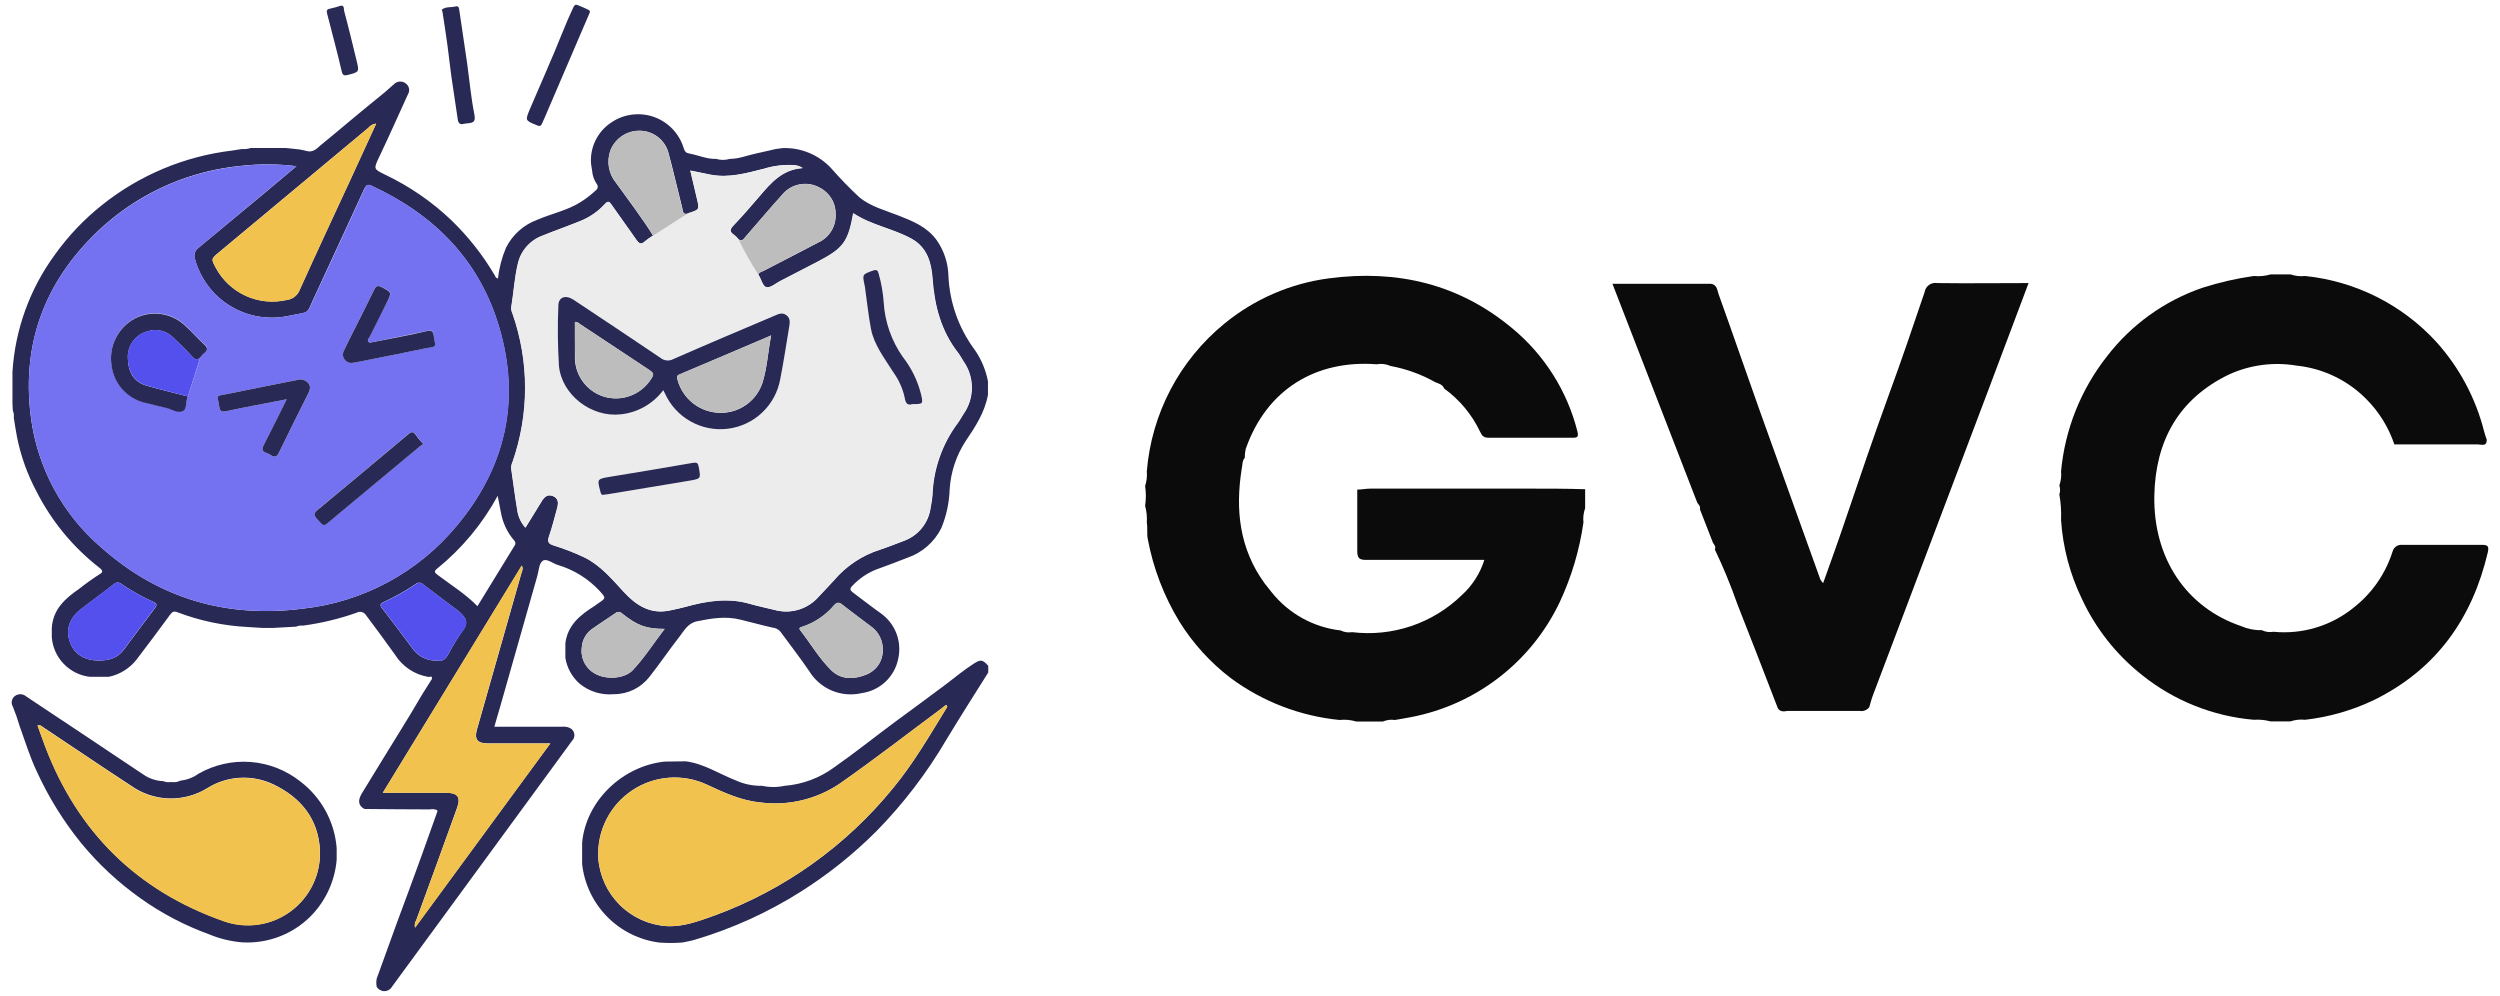 <svg width="123" height="49" viewBox="0 0 123 49" fill="none" xmlns="http://www.w3.org/2000/svg">
<path d="M65.906 35.423C63.964 35.232 62.11 34.517 60.542 33.355C59.544 32.591 58.693 31.654 58.029 30.587C57.268 29.339 56.741 27.963 56.472 26.526C56.415 26.275 56.472 25.985 56.423 25.716C56.442 25.438 56.414 25.158 56.34 24.889C56.388 24.565 56.388 24.236 56.34 23.912C56.416 23.68 56.444 23.434 56.423 23.19C56.538 21.784 56.935 20.415 57.591 19.166C58.247 17.917 59.149 16.813 60.243 15.921C61.715 14.714 63.495 13.943 65.382 13.695C68.722 13.255 71.78 13.959 74.416 16.163C75.983 17.464 77.099 19.228 77.602 21.201C77.685 21.51 77.602 21.54 77.355 21.536C75.978 21.536 74.605 21.536 73.232 21.536C73.008 21.536 72.92 21.457 72.814 21.228C72.413 20.388 71.808 19.662 71.054 19.116C70.979 18.922 70.799 18.874 70.614 18.803C69.93 18.417 69.187 18.148 68.414 18.007C68.202 17.909 67.965 17.88 67.736 17.923C64.766 17.695 62.324 19.134 61.29 22.086C61.257 22.23 61.241 22.378 61.242 22.526C61.105 22.68 61.136 22.887 61.092 23.067C60.771 25.087 60.982 26.997 62.218 28.7L62.566 29.14C63.404 30.19 64.624 30.866 65.959 31.018C66.133 31.105 66.33 31.134 66.522 31.102C67.502 31.221 68.496 31.119 69.431 30.803C70.366 30.487 71.219 29.965 71.925 29.276C72.441 28.808 72.822 28.211 73.03 27.547H71.666C70.183 27.547 68.7 27.547 67.217 27.547C66.883 27.547 66.777 27.467 66.777 27.107C66.777 26.099 66.777 25.096 66.777 24.088C66.993 24.088 67.217 24.04 67.428 24.04H75.243C76.158 24.04 77.074 24.04 77.989 24.07V25.003C77.908 25.229 77.88 25.469 77.905 25.707C77.712 27.063 77.319 28.383 76.739 29.623C76.05 31.075 75.029 32.343 73.758 33.326C72.488 34.309 71.004 34.979 69.426 35.282C69.162 35.335 68.894 35.375 68.63 35.423C68.431 35.392 68.229 35.419 68.044 35.498H66.724C66.459 35.418 66.181 35.392 65.906 35.423Z" fill="#0B0B0B"/>
<path d="M101.404 23.189C101.595 21.126 102.379 19.163 103.661 17.535C104.86 15.973 106.493 14.799 108.356 14.16C109.182 13.895 110.028 13.701 110.886 13.579C111.166 13.606 111.448 13.579 111.718 13.5H112.69C112.922 13.579 113.169 13.606 113.412 13.579C115.888 13.833 118.185 14.987 119.867 16.822C120.997 18.076 121.803 19.586 122.217 21.222C122.252 21.363 122.3 21.495 122.349 21.632C122.349 21.988 122.089 21.865 121.909 21.865C120.54 21.865 119.172 21.865 117.803 21.865C117.518 21.019 117.041 20.251 116.409 19.621C115.491 18.699 114.283 18.122 112.99 17.988C111.86 17.798 110.7 17.951 109.659 18.428C107.186 19.625 106.046 21.693 105.993 24.386C105.936 27.466 107.564 29.891 110.266 30.806C110.584 30.946 110.93 31.014 111.278 31.004C111.457 31.091 111.659 31.119 111.854 31.083C113.281 31.223 114.706 30.791 115.815 29.882C116.711 29.178 117.373 28.219 117.715 27.132C117.742 27.031 117.804 26.943 117.889 26.884C117.974 26.824 118.078 26.797 118.182 26.806C119.502 26.806 120.782 26.806 122.085 26.806C122.366 26.806 122.476 26.841 122.402 27.167C121.636 30.436 119.863 32.931 116.809 34.436C115.739 34.949 114.591 35.279 113.412 35.413C113.169 35.386 112.922 35.413 112.69 35.492H111.705C111.438 35.42 111.162 35.393 110.886 35.413C108.877 35.24 106.964 34.475 105.39 33.213C104.123 32.213 103.109 30.928 102.429 29.464C101.842 28.251 101.494 26.936 101.404 25.592C101.422 25.168 101.394 24.743 101.32 24.325C101.369 24.182 101.369 24.027 101.32 23.884C101.399 23.662 101.428 23.424 101.404 23.189Z" fill="#0B0B0B"/>
<path d="M87.468 34.841C86.808 33.133 86.148 31.413 85.475 29.714C85.155 28.802 84.787 27.907 84.37 27.035C84.436 26.898 84.344 26.806 84.278 26.705L83.635 25.055C83.684 24.909 83.561 24.83 83.503 24.724L79.332 13.962H84.119C84.489 13.962 84.48 14.283 84.559 14.485C85.246 16.391 85.901 18.309 86.579 20.206C87.571 22.978 88.565 25.747 89.562 28.513C89.6 28.577 89.646 28.637 89.699 28.689C90.069 27.646 90.434 26.647 90.772 25.64C91.477 23.563 92.181 21.482 92.933 19.418C93.549 17.746 94.121 16.056 94.693 14.367C94.704 14.296 94.729 14.229 94.767 14.169C94.804 14.109 94.853 14.057 94.911 14.016C94.969 13.975 95.034 13.946 95.103 13.931C95.172 13.915 95.244 13.914 95.314 13.927C96.792 13.948 98.27 13.927 99.806 13.927C99.111 15.774 98.438 17.57 97.76 19.365C95.886 24.32 94.013 29.273 92.141 34.225C92.071 34.409 92.027 34.603 91.969 34.792C91.915 34.864 91.842 34.919 91.758 34.952C91.674 34.984 91.583 34.993 91.494 34.977H87.939C87.754 35.017 87.574 35.021 87.468 34.841Z" fill="#0B0B0B"/>
<path d="M0.632 20.205L0.613 19.882V18.289C0.744 16.213 1.466 14.217 2.694 12.538C3.351 11.617 4.133 10.792 5.019 10.088C6.861 8.616 9.078 7.687 11.42 7.408C11.585 7.387 11.747 7.357 11.909 7.331C12.05 7.344 12.193 7.328 12.328 7.283H14.074L14.493 7.326C14.678 7.339 14.861 7.369 15.04 7.416C15.364 7.533 15.571 7.334 15.77 7.15C16.68 6.41 17.57 5.64 18.485 4.905C18.785 4.664 19.09 4.414 19.374 4.152C19.45 4.07 19.554 4.02 19.665 4.013C19.776 4.005 19.886 4.041 19.971 4.112C20.052 4.171 20.107 4.259 20.125 4.358C20.143 4.456 20.123 4.558 20.07 4.642C19.6 5.67 19.149 6.691 18.663 7.708C18.376 8.321 18.368 8.31 18.955 8.597C20.152 9.167 21.251 9.924 22.211 10.839C23.036 11.638 23.75 12.543 24.334 13.531C24.372 13.592 24.38 13.684 24.502 13.698C24.558 13.177 24.691 12.667 24.897 12.185C25.217 11.546 25.77 11.054 26.442 10.81C27.148 10.505 27.92 10.354 28.565 9.942C28.83 9.777 29.078 9.586 29.305 9.372C29.332 9.355 29.356 9.332 29.373 9.305C29.39 9.278 29.401 9.247 29.406 9.215C29.41 9.183 29.407 9.151 29.398 9.12C29.388 9.089 29.372 9.061 29.35 9.037C29.225 8.849 29.15 8.631 29.133 8.406L29.08 8.071C29.047 7.675 29.12 7.276 29.294 6.918C29.467 6.559 29.733 6.254 30.064 6.033C30.368 5.824 30.717 5.689 31.083 5.641C31.448 5.592 31.821 5.63 32.169 5.752C32.517 5.874 32.831 6.077 33.086 6.343C33.341 6.61 33.53 6.933 33.637 7.286C33.687 7.445 33.74 7.522 33.902 7.551C34.35 7.631 34.775 7.835 35.229 7.817C35.45 7.884 35.685 7.884 35.906 7.817C36.357 7.817 36.768 7.644 37.201 7.551C37.519 7.485 37.835 7.405 38.154 7.334L38.507 7.286C38.957 7.27 39.405 7.352 39.82 7.527C40.235 7.701 40.608 7.964 40.911 8.297C41.347 8.794 41.807 9.267 42.291 9.717C42.859 10.173 43.549 10.346 44.202 10.603C44.916 10.882 45.624 11.166 46.094 11.829C46.445 12.334 46.642 12.93 46.662 13.544C46.714 14.868 47.165 16.145 47.955 17.209C48.28 17.675 48.502 18.204 48.608 18.762C48.608 18.979 48.608 19.2 48.608 19.42C48.454 20.293 47.976 21.012 47.496 21.723C47.04 22.43 46.774 23.241 46.723 24.08C46.702 24.735 46.562 25.38 46.312 25.986C45.971 26.667 45.376 27.188 44.656 27.437C44.141 27.642 43.618 27.833 43.098 28.024C42.658 28.202 42.262 28.473 41.938 28.82C41.795 28.961 41.819 29.043 41.965 29.152C42.424 29.489 42.87 29.847 43.337 30.176C43.688 30.425 43.957 30.774 44.108 31.177C44.259 31.58 44.287 32.019 44.186 32.438C44.096 32.864 43.876 33.252 43.558 33.549C43.239 33.846 42.837 34.038 42.405 34.099C41.912 34.216 41.394 34.174 40.926 33.977C40.459 33.781 40.066 33.44 39.804 33.005C39.351 32.345 38.862 31.71 38.387 31.065C38.287 30.956 38.148 30.888 38 30.877C37.469 30.758 36.954 30.611 36.431 30.487C35.715 30.306 35.019 30.42 34.308 30.564C33.836 30.659 33.666 31.023 33.427 31.328C32.923 31.97 32.464 32.655 31.959 33.292C31.752 33.561 31.486 33.779 31.182 33.929C30.877 34.078 30.542 34.156 30.202 34.155C29.898 34.182 29.591 34.15 29.299 34.059C29.007 33.968 28.736 33.82 28.501 33.624C28.136 33.296 27.895 32.853 27.816 32.368V31.644C27.93 30.75 28.552 30.251 29.25 29.815C29.311 29.778 29.364 29.728 29.425 29.688C29.828 29.423 29.817 29.423 29.491 29.062C28.933 28.465 28.227 28.029 27.445 27.796C27.18 27.713 26.89 27.459 26.702 27.591C26.513 27.724 26.513 28.077 26.436 28.337C25.831 30.46 25.228 32.583 24.626 34.707C24.528 35.049 24.427 35.391 24.321 35.755H27.657C27.777 35.742 27.898 35.76 28.01 35.805C28.072 35.829 28.126 35.867 28.169 35.917C28.211 35.967 28.24 36.027 28.254 36.091C28.267 36.156 28.264 36.222 28.244 36.285C28.225 36.348 28.19 36.405 28.143 36.45C27.612 37.18 27.081 37.902 26.55 38.627L22.251 44.497C21.262 45.845 20.274 47.194 19.287 48.544C19.249 48.611 19.194 48.667 19.128 48.706C19.062 48.744 18.986 48.765 18.91 48.765C18.833 48.765 18.758 48.744 18.692 48.706C18.625 48.667 18.57 48.611 18.533 48.544C18.508 48.414 18.508 48.279 18.533 48.149C18.871 47.217 19.209 46.283 19.547 45.349C19.939 44.287 20.343 43.213 20.728 42.14C20.993 41.4 21.259 40.657 21.524 39.911C21.524 39.911 21.508 39.874 21.5 39.855C21.388 39.81 21.265 39.799 21.147 39.823C20.085 39.823 19.008 39.81 17.936 39.802C17.639 39.654 17.585 39.394 17.798 39.043C18.151 38.462 18.509 37.889 18.859 37.31C19.462 36.318 20.088 35.341 20.669 34.338C20.85 34.022 21.062 33.722 21.25 33.406C21.28 33.199 21.118 33.337 21.054 33.3C20.724 33.243 20.411 33.117 20.133 32.931C19.855 32.745 19.619 32.503 19.441 32.22C18.973 31.559 18.488 30.909 18.002 30.259C17.955 30.186 17.882 30.133 17.798 30.112C17.713 30.091 17.624 30.102 17.548 30.144C16.691 30.448 15.804 30.661 14.902 30.781C14.788 30.767 14.673 30.785 14.568 30.832L14.172 30.853L13.424 30.895H12.922L12.174 30.848C10.993 30.787 9.829 30.542 8.724 30.121C8.562 30.057 8.474 30.097 8.371 30.24C7.829 30.98 7.281 31.714 6.725 32.443C6.383 32.884 5.895 33.188 5.348 33.3H4.424C3.934 33.244 3.479 33.019 3.137 32.664C2.794 32.309 2.586 31.846 2.548 31.355V30.895C2.604 29.991 3.193 29.452 3.875 28.985C4.216 28.715 4.57 28.462 4.937 28.228C5.117 28.13 4.984 28.005 4.902 27.942C3.6 26.932 2.538 25.646 1.794 24.176C1.345 23.335 1.022 22.433 0.836 21.498C0.775 21.182 0.73 20.866 0.677 20.548C0.695 20.432 0.68 20.313 0.632 20.205ZM37.312 13.512C37.352 13.387 37.474 13.369 37.578 13.321C38.477 12.854 39.385 12.395 40.282 11.92C40.54 11.799 40.756 11.604 40.904 11.361C41.052 11.118 41.126 10.837 41.115 10.553C41.123 10.279 41.053 10.008 40.911 9.773C40.77 9.538 40.565 9.348 40.319 9.226C40.02 9.061 39.673 9.006 39.339 9.071C39.004 9.135 38.702 9.315 38.485 9.579C37.87 10.258 37.278 10.962 36.678 11.652C36.585 11.758 36.508 11.898 36.336 11.768C36.276 11.69 36.206 11.62 36.129 11.559C35.9 11.41 35.898 11.293 36.094 11.086C36.537 10.624 36.954 10.139 37.371 9.653C37.933 8.992 38.493 8.326 39.494 8.265C39.376 8.183 39.239 8.135 39.096 8.124C38.589 8.089 38.079 8.147 37.594 8.297C36.728 8.515 35.866 8.767 34.956 8.589C34.637 8.528 34.319 8.459 33.968 8.387C34.08 8.868 34.183 9.306 34.287 9.741C34.425 10.309 34.425 10.309 33.867 10.486C33.847 10.494 33.827 10.504 33.809 10.516C33.584 10.553 33.602 10.364 33.573 10.25C33.339 9.332 33.132 8.408 32.883 7.495C32.795 7.191 32.611 6.923 32.359 6.732C32.106 6.54 31.798 6.436 31.482 6.434C31.169 6.428 30.862 6.518 30.602 6.692C30.343 6.867 30.143 7.116 30.03 7.408C29.934 7.675 29.91 7.962 29.959 8.241C30.008 8.521 30.13 8.782 30.311 9C30.927 9.86 31.572 10.696 32.132 11.596C31.99 11.681 31.856 11.777 31.728 11.883C31.551 12.042 31.463 12.002 31.32 11.813C30.922 11.232 30.497 10.664 30.096 10.083C29.985 9.921 29.918 9.868 29.762 10.043C29.418 10.42 28.991 10.712 28.514 10.895C27.912 11.139 27.296 11.354 26.694 11.598C26.393 11.71 26.124 11.894 25.913 12.136C25.701 12.377 25.554 12.668 25.484 12.981C25.314 13.693 25.277 14.422 25.157 15.142C25.156 15.241 25.177 15.339 25.221 15.428C26.049 17.795 26.049 20.373 25.221 22.74C25.173 22.839 25.151 22.948 25.157 23.058C25.258 23.735 25.34 24.415 25.454 25.091C25.497 25.416 25.636 25.721 25.855 25.964C26.12 25.524 26.386 25.115 26.633 24.701C26.768 24.47 26.93 24.292 27.217 24.412C27.503 24.531 27.482 24.786 27.41 25.033C27.283 25.492 27.172 25.954 27.015 26.4C26.927 26.665 26.991 26.753 27.225 26.832C27.763 26.998 28.288 27.203 28.796 27.445C29.573 27.843 30.123 28.507 30.696 29.125C31.312 29.794 32.023 30.245 32.973 30.033C33.223 29.98 33.472 29.932 33.716 29.863C34.778 29.569 35.826 29.399 36.901 29.712C37.294 29.826 37.697 29.906 38.09 30.004C38.481 30.117 38.896 30.116 39.286 30C39.676 29.884 40.024 29.659 40.29 29.351C40.537 29.085 40.797 28.82 41.036 28.555C41.633 27.849 42.418 27.327 43.3 27.047C43.69 26.922 44.067 26.763 44.449 26.623C44.806 26.499 45.122 26.277 45.359 25.983C45.597 25.689 45.748 25.334 45.794 24.959C45.835 24.764 45.864 24.567 45.882 24.369C45.925 23.08 46.364 21.835 47.137 20.802C47.238 20.67 47.31 20.518 47.403 20.381C47.674 19.999 47.82 19.542 47.82 19.073C47.82 18.605 47.674 18.148 47.403 17.766C47.318 17.636 47.251 17.501 47.156 17.374C46.309 16.299 45.983 15.051 45.887 13.711C45.829 12.915 45.622 12.174 44.855 11.747C43.939 11.243 42.88 11.084 41.991 10.492C41.742 11.893 41.508 12.212 40.279 12.857C39.653 13.186 39.027 13.507 38.398 13.831C38.172 13.945 37.923 14.17 37.724 14.133C37.525 14.096 37.461 13.722 37.312 13.512ZM14.586 8.178C13.693 8.065 12.79 8.058 11.895 8.156C9.391 8.39 7.025 9.412 5.138 11.076C2.322 13.594 1.035 16.737 1.516 20.503C1.835 23.01 3.077 25.309 5 26.949C7.835 29.468 11.187 30.423 14.902 29.945C17.863 29.62 20.58 28.154 22.477 25.858C24.865 22.995 25.614 19.714 24.565 16.126C23.599 12.819 21.381 10.571 18.275 9.138C18.055 9.035 18.01 9.138 17.917 9.303C17.121 11.017 16.346 12.734 15.544 14.444C15.014 15.556 15.356 15.296 14.164 15.548C13.191 15.749 12.178 15.573 11.33 15.056C10.481 14.539 9.861 13.718 9.594 12.761C9.556 12.664 9.55 12.557 9.579 12.456C9.607 12.355 9.667 12.267 9.751 12.204C10.837 11.307 11.918 10.41 12.994 9.513L14.586 8.178ZM27.076 36.575H24.011C23.48 36.575 23.321 36.373 23.48 35.85C24.203 33.304 24.927 30.759 25.651 28.215C25.683 28.104 25.762 27.995 25.675 27.822L18.833 39.006H21.946C22.53 39.006 22.684 39.226 22.477 39.773C21.817 41.608 21.15 43.442 20.476 45.275C20.441 45.328 20.418 45.389 20.408 45.452C20.398 45.515 20.401 45.579 20.417 45.641L27.076 36.575ZM18.509 6.081C18.433 6.088 18.36 6.111 18.293 6.147C18.226 6.183 18.167 6.232 18.119 6.291C15.667 8.332 13.215 10.375 10.765 12.419C10.383 12.737 10.383 12.737 10.613 13.167C10.938 13.777 11.455 14.263 12.083 14.55C12.711 14.838 13.416 14.912 14.09 14.759C14.241 14.744 14.383 14.685 14.502 14.591C14.62 14.497 14.709 14.371 14.759 14.229C15.587 12.395 16.442 10.569 17.291 8.735L18.509 6.081ZM4.852 32.498C5.438 32.498 5.799 32.35 6.102 31.952C6.609 31.28 7.1 30.601 7.612 29.935C7.75 29.754 7.715 29.688 7.527 29.603C6.983 29.358 6.462 29.066 5.969 28.73C5.92 28.686 5.857 28.662 5.791 28.662C5.725 28.662 5.662 28.686 5.613 28.73C5.083 29.152 4.517 29.553 3.979 29.975C3.4 30.426 3.219 30.999 3.448 31.607C3.647 32.175 4.159 32.496 4.852 32.498ZM21.526 32.498C21.771 32.565 21.933 32.419 22.071 32.164C22.284 31.752 22.527 31.356 22.8 30.98C23.029 30.678 22.941 30.45 22.731 30.232C22.665 30.158 22.591 30.09 22.511 30.03C21.948 29.606 21.381 29.189 20.821 28.754C20.773 28.702 20.707 28.672 20.637 28.669C20.567 28.666 20.498 28.691 20.446 28.738C19.952 29.071 19.432 29.364 18.891 29.614C18.697 29.704 18.676 29.773 18.809 29.94C19.308 30.588 19.801 31.235 20.285 31.893C20.423 32.094 20.611 32.256 20.831 32.362C21.05 32.469 21.294 32.517 21.537 32.501L21.526 32.498ZM43.432 31.997C43.441 31.765 43.391 31.535 43.287 31.327C43.184 31.12 43.029 30.942 42.838 30.811C42.373 30.455 41.898 30.113 41.439 29.749C41.272 29.616 41.174 29.632 41.033 29.781C40.618 30.276 40.072 30.644 39.457 30.842C39.353 30.869 39.287 30.906 39.377 31.018C39.887 31.671 40.306 32.4 40.898 32.979C41.383 33.451 42.015 33.433 42.61 33.197C42.853 33.105 43.062 32.941 43.209 32.727C43.356 32.513 43.434 32.259 43.432 32V31.997ZM23.491 29.823C24.098 28.831 24.701 27.843 25.308 26.861C25.326 26.841 25.339 26.817 25.347 26.792C25.355 26.766 25.358 26.739 25.355 26.713C25.353 26.686 25.345 26.66 25.332 26.636C25.32 26.613 25.303 26.592 25.282 26.575C24.948 26.179 24.726 25.7 24.64 25.189C24.589 24.94 24.544 24.691 24.486 24.393C23.737 25.773 22.723 26.992 21.503 27.979C21.317 28.13 21.41 28.189 21.537 28.289C22.19 28.783 22.899 29.218 23.491 29.826V29.823ZM32.7 30.941C31.781 30.941 31.373 30.784 30.606 30.184C30.586 30.162 30.563 30.143 30.536 30.13C30.51 30.116 30.481 30.108 30.451 30.106C30.422 30.104 30.392 30.108 30.364 30.117C30.336 30.126 30.31 30.141 30.287 30.16C29.897 30.426 29.491 30.691 29.112 30.956C28.969 31.062 28.851 31.197 28.767 31.353C28.682 31.509 28.633 31.682 28.623 31.859C28.587 32.13 28.64 32.405 28.773 32.644C28.906 32.883 29.112 33.073 29.361 33.186C29.91 33.451 30.749 33.377 31.134 32.968C31.712 32.355 32.166 31.633 32.7 30.943V30.941Z" fill="#292956"/>
<path d="M33.744 37.457C34.639 37.574 35.384 38.078 36.202 38.396C36.609 38.581 37.053 38.672 37.5 38.662C37.862 38.741 38.238 38.741 38.601 38.662C39.483 38.593 40.328 38.278 41.04 37.754C42.041 37.053 42.999 36.289 43.98 35.559C44.83 34.928 45.692 34.309 46.536 33.67C46.985 33.33 47.415 32.969 47.887 32.666C48.251 32.433 48.336 32.441 48.622 32.757C48.622 32.865 48.622 32.974 48.622 33.086C47.935 34.184 47.232 35.278 46.563 36.39C45.603 38.03 44.444 39.546 43.113 40.902C41.987 42.026 40.741 43.022 39.397 43.871C37.781 44.893 36.031 45.687 34.198 46.231C33.991 46.295 33.773 46.329 33.561 46.374C33.187 46.401 32.81 46.401 32.436 46.374C31.462 46.249 30.558 45.801 29.87 45.1C29.182 44.4 28.749 43.489 28.641 42.513V41.451C28.84 39.384 30.636 37.688 32.701 37.47L33.744 37.457ZM46.589 34.694C46.491 34.694 46.441 34.768 46.372 34.819C44.687 36.069 43.03 37.356 41.311 38.558C40.171 39.327 38.791 39.655 37.428 39.482C36.483 39.392 35.652 39.012 34.808 38.617C34.22 38.337 33.569 38.215 32.919 38.262C32.269 38.309 31.642 38.525 31.101 38.887C30.559 39.249 30.12 39.746 29.828 40.328C29.536 40.911 29.4 41.559 29.434 42.21C29.495 43.082 29.87 43.903 30.489 44.52C31.108 45.137 31.93 45.509 32.802 45.567C33.649 45.607 34.394 45.302 35.172 45.037C38.598 43.775 41.623 41.616 43.93 38.786C44.936 37.574 45.721 36.215 46.542 34.88C46.574 34.822 46.635 34.771 46.579 34.694H46.589Z" fill="#292956"/>
<path d="M8.878 38.406C9.198 38.373 9.504 38.257 9.765 38.068C10.541 37.624 11.432 37.422 12.325 37.489C13.216 37.556 14.068 37.888 14.77 38.443C15.282 38.831 15.707 39.324 16.016 39.887C16.325 40.451 16.512 41.074 16.564 41.715V42.309C16.472 43.36 16.015 44.345 15.271 45.093C14.835 45.526 14.313 45.863 13.738 46.082C13.164 46.301 12.55 46.397 11.935 46.365C11.372 46.321 10.82 46.189 10.298 45.972C9.093 45.536 7.952 44.938 6.909 44.194C5.819 43.422 4.837 42.508 3.99 41.476C3.111 40.391 2.375 39.199 1.797 37.928C1.463 37.222 1.235 36.463 0.967 35.728C0.872 35.402 0.761 35.081 0.632 34.767C0.58 34.681 0.562 34.578 0.583 34.479C0.603 34.381 0.661 34.294 0.744 34.236C0.825 34.179 0.923 34.152 1.022 34.157C1.121 34.162 1.216 34.2 1.29 34.265C2.007 34.748 2.729 35.223 3.448 35.701C4.642 36.495 5.836 37.292 7.028 38.09C7.322 38.3 7.672 38.42 8.034 38.432C8.146 38.481 8.269 38.497 8.39 38.477H8.459C8.603 38.497 8.749 38.472 8.878 38.406ZM1.845 35.693C1.973 36.038 2.095 36.375 2.222 36.712C3.814 40.929 6.734 43.812 11.001 45.314C11.552 45.512 12.143 45.57 12.722 45.484C13.301 45.398 13.849 45.17 14.319 44.821C14.788 44.471 15.163 44.011 15.412 43.481C15.66 42.951 15.773 42.368 15.741 41.784C15.648 40.274 14.794 39.239 13.47 38.599C12.955 38.35 12.385 38.235 11.813 38.265C11.242 38.296 10.688 38.471 10.203 38.774C9.634 39.127 8.975 39.303 8.307 39.282C7.639 39.261 6.992 39.043 6.447 38.655C5.022 37.726 3.615 36.771 2.201 35.831C2.095 35.775 2.01 35.643 1.845 35.693Z" fill="#292956"/>
<path d="M29.02 0.611L28.773 1.184C28.11 2.734 27.445 4.284 26.778 5.834C26.743 5.914 26.703 5.991 26.672 6.073C26.613 6.211 26.549 6.224 26.406 6.161C25.828 5.919 25.838 5.935 26.072 5.364C26.602 4.114 27.16 2.883 27.664 1.62C27.829 1.206 28.006 0.792 28.195 0.391C28.243 0.295 28.282 0.202 28.404 0.245C28.588 0.311 28.765 0.396 28.935 0.476C28.964 0.483 28.99 0.501 29.005 0.526C29.021 0.551 29.027 0.582 29.02 0.611Z" fill="#292956"/>
<path d="M22.53 5.932C22.424 5.226 22.315 4.517 22.214 3.808C22.14 3.278 22.084 2.747 22.013 2.216C21.941 1.685 21.854 1.133 21.771 0.592C21.771 0.552 21.723 0.488 21.737 0.478C21.93 0.313 22.185 0.377 22.408 0.318C22.554 0.279 22.578 0.364 22.597 0.499C22.716 1.367 22.862 2.229 22.981 3.097C23.101 3.965 23.172 4.796 23.34 5.632C23.411 5.993 23.284 6.04 23.016 6.067C22.939 6.067 22.865 6.088 22.788 6.099C22.642 6.136 22.567 6.064 22.53 5.932Z" fill="#292956"/>
<path d="M16.773 0.279C16.951 0.26 16.909 0.448 16.933 0.544C17.148 1.34 17.344 2.163 17.543 2.975C17.681 3.543 17.676 3.54 17.124 3.684C16.941 3.731 16.858 3.726 16.808 3.493C16.593 2.553 16.338 1.635 16.099 0.69C16.062 0.555 16.054 0.451 16.243 0.425C16.422 0.385 16.599 0.336 16.773 0.279Z" fill="#2A2A56"/>
<path d="M14.588 8.176L12.995 9.503C11.918 10.405 10.839 11.305 9.758 12.202C9.674 12.265 9.614 12.354 9.585 12.454C9.557 12.555 9.562 12.662 9.601 12.759C9.868 13.717 10.488 14.538 11.337 15.055C12.186 15.573 13.2 15.748 14.174 15.546C15.365 15.281 15.034 15.546 15.554 14.442C16.35 12.733 17.146 11.016 17.927 9.301C18.009 9.126 18.064 9.036 18.285 9.137C21.382 10.57 23.609 12.818 24.575 16.125C25.636 19.713 24.877 22.993 22.486 25.857C20.587 28.154 17.867 29.621 14.904 29.944C11.175 30.422 7.828 29.466 4.994 26.948C3.073 25.306 1.834 23.008 1.517 20.501C1.037 16.735 2.313 13.601 5.14 11.082C7.027 9.419 9.392 8.397 11.897 8.163C12.791 8.061 13.694 8.066 14.588 8.176ZM9.861 17.571C9.912 17.5 9.971 17.434 10.036 17.375C10.249 17.218 10.233 17.091 10.036 16.918C9.731 16.653 9.463 16.337 9.163 16.058C8.843 15.733 8.428 15.518 7.977 15.444C7.527 15.371 7.065 15.441 6.658 15.647C6.249 15.862 5.917 16.198 5.708 16.61C5.499 17.022 5.423 17.488 5.49 17.945C5.539 18.387 5.724 18.802 6.018 19.135C6.313 19.467 6.703 19.701 7.135 19.803L8.224 20.068C8.489 20.132 8.781 20.305 8.983 20.225C9.184 20.145 9.134 19.737 9.248 19.492C9.448 18.856 9.652 18.215 9.861 17.571ZM17.313 17.855L17.51 17.823C18.643 17.595 19.779 17.377 20.912 17.139C21.496 17.016 21.443 17.139 21.337 16.491C21.3 16.279 21.225 16.226 21.005 16.284C20.145 16.472 19.277 16.634 18.412 16.815C18.317 16.833 18.197 16.894 18.128 16.815C18.059 16.735 18.16 16.634 18.2 16.549C18.465 15.987 18.76 15.424 19.041 14.861C19.288 14.365 19.283 14.376 18.776 14.121C18.566 14.015 18.492 14.078 18.404 14.262C18.107 14.877 17.794 15.485 17.489 16.098C17.292 16.472 17.106 16.844 16.934 17.226C16.895 17.29 16.874 17.364 16.873 17.439C16.873 17.514 16.893 17.587 16.931 17.652C16.969 17.717 17.024 17.77 17.09 17.805C17.156 17.841 17.23 17.858 17.305 17.855H17.313ZM14.107 19.644C13.712 20.44 13.354 21.17 12.979 21.894C12.873 22.101 12.895 22.215 13.12 22.287C13.193 22.314 13.263 22.35 13.327 22.393C13.513 22.515 13.624 22.486 13.728 22.269C14.187 21.313 14.667 20.368 15.14 19.418C15.227 19.238 15.323 19.057 15.182 18.861C15.111 18.775 15.015 18.713 14.906 18.685C14.798 18.657 14.684 18.664 14.58 18.704C13.454 18.925 12.329 19.148 11.207 19.381C10.578 19.511 10.7 19.4 10.795 20.031C10.825 20.238 10.909 20.281 11.127 20.233C12.096 20.026 13.07 19.846 14.107 19.644ZM20.827 21.849C20.684 21.674 20.562 21.544 20.466 21.401C20.371 21.257 20.259 21.207 20.084 21.356C18.667 22.552 17.242 23.744 15.817 24.92C15.365 25.294 15.368 25.286 15.777 25.716C15.891 25.838 15.96 25.859 16.098 25.745C17.614 24.489 19.132 23.229 20.652 21.966C20.703 21.926 20.761 21.894 20.827 21.849Z" fill="#7572F1"/>
<path d="M33.8 10.527C33.818 10.515 33.838 10.505 33.858 10.497C34.416 10.319 34.416 10.319 34.278 9.752C34.174 9.316 34.071 8.878 33.959 8.398C34.31 8.47 34.628 8.539 34.947 8.6C35.857 8.777 36.719 8.525 37.585 8.308C38.07 8.158 38.58 8.099 39.087 8.135C39.23 8.145 39.367 8.194 39.485 8.276C38.487 8.345 37.927 9.003 37.362 9.664C36.945 10.15 36.528 10.635 36.085 11.097C35.889 11.301 35.891 11.421 36.12 11.569C36.197 11.63 36.267 11.701 36.327 11.779C36.617 12.379 36.945 12.959 37.309 13.518C37.455 13.722 37.494 14.091 37.704 14.128C37.914 14.165 38.153 13.94 38.378 13.825C39.007 13.502 39.633 13.18 40.26 12.851C41.489 12.206 41.722 11.888 41.972 10.487C42.861 11.079 43.92 11.238 44.835 11.742C45.608 12.169 45.809 12.918 45.868 13.706C45.963 15.046 46.29 16.294 47.136 17.368C47.232 17.488 47.298 17.634 47.383 17.761C47.654 18.143 47.8 18.6 47.8 19.068C47.8 19.537 47.654 19.994 47.383 20.375C47.293 20.513 47.221 20.665 47.118 20.797C46.344 21.83 45.906 23.075 45.862 24.364C45.845 24.562 45.816 24.759 45.775 24.953C45.728 25.329 45.578 25.684 45.34 25.978C45.102 26.272 44.786 26.493 44.429 26.617C44.047 26.758 43.67 26.917 43.28 27.042C42.401 27.323 41.62 27.845 41.024 28.549C40.785 28.815 40.525 29.08 40.278 29.346C40.013 29.654 39.664 29.879 39.274 29.995C38.884 30.111 38.469 30.112 38.078 29.999C37.683 29.9 37.282 29.821 36.889 29.707C35.804 29.393 34.748 29.563 33.705 29.858C33.46 29.927 33.211 29.975 32.961 30.028C31.998 30.24 31.3 29.789 30.684 29.12C30.111 28.497 29.562 27.838 28.784 27.44C28.276 27.197 27.751 26.992 27.213 26.827C26.979 26.747 26.916 26.647 27.003 26.395C27.16 25.949 27.269 25.487 27.399 25.028C27.468 24.781 27.497 24.526 27.205 24.407C26.913 24.287 26.756 24.465 26.621 24.696C26.374 25.11 26.114 25.519 25.843 25.959C25.625 25.715 25.485 25.411 25.443 25.086C25.329 24.409 25.246 23.73 25.145 23.053C25.14 22.943 25.162 22.834 25.209 22.735C26.037 20.368 26.037 17.79 25.209 15.423C25.166 15.334 25.144 15.236 25.145 15.136C25.265 14.417 25.302 13.687 25.472 12.976C25.542 12.662 25.69 12.37 25.903 12.128C26.115 11.886 26.385 11.701 26.687 11.591C27.29 11.347 27.906 11.132 28.508 10.887C28.984 10.704 29.412 10.413 29.755 10.036C29.912 9.86 29.978 9.913 30.09 10.075C30.491 10.656 30.915 11.225 31.313 11.806C31.443 11.994 31.544 12.034 31.722 11.875C31.849 11.769 31.984 11.674 32.125 11.588L33.8 10.527ZM32.632 19.197C32.669 19.274 32.691 19.311 32.712 19.351C32.975 19.935 33.419 20.42 33.979 20.733C34.538 21.046 35.183 21.171 35.819 21.091C36.455 21.01 37.048 20.727 37.511 20.284C37.974 19.841 38.283 19.261 38.391 18.629C38.553 17.793 38.681 16.954 38.821 16.116C38.856 15.898 38.912 15.667 38.699 15.503C38.487 15.338 38.28 15.447 38.078 15.534C36.425 16.241 34.769 16.941 33.123 17.658C33.024 17.711 32.911 17.733 32.799 17.722C32.687 17.711 32.581 17.666 32.494 17.594C31.077 16.636 29.649 15.688 28.224 14.741C27.821 14.476 27.473 14.603 27.47 15.038C27.43 16.021 27.439 17.005 27.5 17.987C27.638 19.428 29.092 20.54 30.536 20.375C30.948 20.335 31.347 20.209 31.708 20.006C32.069 19.803 32.383 19.528 32.632 19.197ZM44.891 19.882C45.422 19.882 45.422 19.882 45.316 19.383C45.316 19.361 45.302 19.34 45.297 19.319C45.128 18.677 44.83 18.077 44.421 17.554C43.86 16.755 43.534 15.814 43.479 14.839C43.447 14.377 43.367 13.92 43.24 13.475C43.19 13.287 43.139 13.223 42.932 13.303C42.431 13.491 42.425 13.48 42.54 14.014C42.553 14.067 42.558 14.123 42.566 14.176C42.662 14.842 42.731 15.503 42.855 16.172C43.012 16.968 43.524 17.623 43.952 18.295C44.217 18.661 44.405 19.077 44.506 19.518C44.551 19.821 44.626 19.975 44.891 19.882ZM29.716 24.338C29.774 24.335 29.833 24.328 29.891 24.319C31.236 24.096 32.582 23.876 33.93 23.648C34.493 23.552 34.485 23.549 34.376 22.976C34.342 22.785 34.283 22.737 34.076 22.774C32.72 23.013 31.364 23.234 30.005 23.459C29.371 23.565 29.373 23.565 29.538 24.184C29.567 24.295 29.588 24.378 29.716 24.338Z" fill="#ECECEC"/>
<path d="M27.075 36.581L20.427 45.642C20.411 45.58 20.408 45.515 20.418 45.452C20.428 45.389 20.451 45.329 20.485 45.275C21.149 43.441 21.815 41.607 22.484 39.774C22.683 39.227 22.529 39.009 21.953 39.007H18.832L25.663 27.828C25.751 28.001 25.663 28.109 25.64 28.221C24.918 30.767 24.194 33.312 23.468 35.856C23.32 36.387 23.468 36.578 23.999 36.581H27.075Z" fill="#F1C24E"/>
<path d="M18.508 6.082L17.29 8.736C16.443 10.57 15.588 12.396 14.76 14.235C14.711 14.378 14.621 14.504 14.503 14.598C14.385 14.692 14.242 14.75 14.091 14.766C13.418 14.918 12.712 14.845 12.084 14.557C11.456 14.269 10.94 13.783 10.615 13.173C10.384 12.743 10.384 12.743 10.766 12.425C13.217 10.382 15.667 8.339 18.118 6.297C18.165 6.237 18.224 6.187 18.291 6.15C18.358 6.113 18.432 6.09 18.508 6.082Z" fill="#F1C24E"/>
<path d="M37.31 13.513C36.947 12.955 36.619 12.374 36.328 11.775C36.501 11.905 36.578 11.775 36.67 11.658C37.27 10.968 37.862 10.265 38.478 9.585C38.694 9.321 38.996 9.142 39.331 9.077C39.666 9.013 40.013 9.068 40.312 9.232C40.557 9.354 40.763 9.544 40.904 9.779C41.045 10.014 41.116 10.285 41.108 10.559C41.117 10.843 41.043 11.123 40.894 11.365C40.745 11.607 40.529 11.8 40.272 11.921C39.375 12.396 38.467 12.855 37.568 13.322C37.472 13.375 37.35 13.394 37.31 13.513Z" fill="#BDBDBD"/>
<path d="M33.801 10.527L32.137 11.589C31.577 10.689 30.932 9.853 30.316 8.993C30.135 8.777 30.014 8.517 29.963 8.239C29.913 7.961 29.936 7.675 30.03 7.409C30.141 7.119 30.338 6.869 30.596 6.694C30.853 6.519 31.157 6.427 31.468 6.43C31.785 6.432 32.093 6.536 32.345 6.728C32.598 6.919 32.782 7.187 32.869 7.491C33.119 8.404 33.326 9.328 33.559 10.246C33.594 10.376 33.575 10.565 33.801 10.527Z" fill="#BDBDBD"/>
<path d="M4.85 32.497C4.157 32.497 3.645 32.173 3.44 31.605C3.217 30.998 3.398 30.424 3.971 29.973C4.502 29.551 5.067 29.151 5.606 28.729C5.655 28.684 5.718 28.66 5.784 28.66C5.849 28.66 5.913 28.684 5.962 28.729C6.455 29.064 6.976 29.356 7.519 29.602C7.708 29.687 7.742 29.753 7.604 29.933C7.092 30.6 6.601 31.279 6.094 31.95C5.797 32.354 5.436 32.5 4.85 32.497Z" fill="#5350EE"/>
<path d="M21.536 32.502C21.295 32.516 21.054 32.468 20.836 32.362C20.619 32.256 20.432 32.096 20.294 31.897C19.811 31.239 19.318 30.591 18.819 29.944C18.686 29.776 18.707 29.707 18.901 29.617C19.442 29.368 19.962 29.075 20.456 28.741C20.508 28.694 20.576 28.669 20.647 28.672C20.717 28.675 20.783 28.706 20.83 28.757C21.39 29.193 21.958 29.609 22.521 30.034C22.601 30.094 22.674 30.162 22.741 30.236C22.951 30.466 23.038 30.681 22.81 30.984C22.533 31.359 22.284 31.755 22.067 32.168C21.932 32.422 21.77 32.568 21.536 32.502Z" fill="#5350EE"/>
<path d="M43.434 31.998C43.434 32.257 43.356 32.51 43.209 32.723C43.062 32.936 42.853 33.099 42.611 33.19C42.016 33.426 41.385 33.456 40.899 32.973C40.307 32.394 39.888 31.664 39.378 31.011C39.288 30.9 39.355 30.863 39.458 30.836C40.073 30.638 40.62 30.27 41.035 29.774C41.175 29.626 41.273 29.61 41.441 29.743C41.9 30.109 42.375 30.451 42.839 30.804C43.031 30.937 43.187 31.116 43.291 31.325C43.395 31.534 43.444 31.765 43.434 31.998Z" fill="#BDBDBD"/>
<path d="M32.701 30.944C32.17 31.634 31.713 32.354 31.135 32.972C30.75 33.381 29.911 33.452 29.362 33.19C29.113 33.077 28.907 32.887 28.774 32.648C28.641 32.409 28.588 32.134 28.624 31.863C28.634 31.686 28.683 31.513 28.767 31.357C28.852 31.201 28.97 31.066 29.113 30.96C29.495 30.679 29.909 30.43 30.288 30.164C30.311 30.145 30.337 30.13 30.365 30.121C30.393 30.111 30.423 30.108 30.452 30.11C30.482 30.112 30.511 30.12 30.537 30.134C30.564 30.147 30.587 30.166 30.607 30.188C31.358 30.788 31.782 30.936 32.701 30.944Z" fill="#BDBDBD"/>
<path d="M46.579 34.696C46.635 34.773 46.579 34.823 46.542 34.876C45.722 36.203 44.936 37.57 43.93 38.783C41.623 41.612 38.599 43.771 35.172 45.033C34.408 45.314 33.649 45.609 32.802 45.563C31.93 45.505 31.108 45.133 30.489 44.516C29.87 43.899 29.495 43.078 29.434 42.206C29.402 41.556 29.538 40.909 29.831 40.328C30.123 39.746 30.561 39.25 31.103 38.889C31.644 38.527 32.27 38.312 32.919 38.265C33.568 38.218 34.218 38.339 34.806 38.618C35.65 39.014 36.481 39.393 37.425 39.483C38.789 39.657 40.169 39.328 41.308 38.56C43.028 37.358 44.684 36.07 46.369 34.82C46.43 34.77 46.483 34.69 46.579 34.696Z" fill="#F1C24E"/>
<path d="M1.844 35.695C2.008 35.644 2.093 35.777 2.194 35.843C3.614 36.783 5.021 37.738 6.44 38.667C6.985 39.055 7.632 39.273 8.3 39.294C8.968 39.316 9.628 39.139 10.196 38.787C10.681 38.483 11.235 38.308 11.807 38.278C12.378 38.247 12.948 38.362 13.463 38.611C14.79 39.24 15.642 40.276 15.735 41.796C15.767 42.38 15.653 42.964 15.405 43.494C15.157 44.023 14.781 44.484 14.312 44.833C13.843 45.183 13.294 45.411 12.715 45.497C12.136 45.583 11.545 45.524 10.995 45.326C6.732 43.824 3.829 40.942 2.215 36.724C2.093 36.377 1.971 36.04 1.844 35.695Z" fill="#F1C24E"/>
<path d="M9.243 19.506C9.126 19.75 9.216 20.143 8.977 20.239C8.739 20.334 8.473 20.146 8.218 20.082L7.13 19.817C6.698 19.714 6.308 19.481 6.013 19.148C5.719 18.816 5.534 18.4 5.485 17.959C5.417 17.502 5.494 17.036 5.703 16.624C5.912 16.212 6.244 15.876 6.653 15.661C7.06 15.455 7.522 15.384 7.972 15.458C8.422 15.532 8.838 15.747 9.158 16.072C9.458 16.337 9.726 16.661 10.031 16.932C10.227 17.104 10.243 17.232 10.031 17.388C9.966 17.447 9.907 17.513 9.856 17.585C9.726 17.707 9.62 17.723 9.476 17.569C9.171 17.234 8.85 16.916 8.521 16.608C8.361 16.446 8.158 16.331 7.937 16.277C7.715 16.222 7.483 16.23 7.266 16.3C6.975 16.375 6.719 16.549 6.542 16.79C6.364 17.032 6.274 17.328 6.289 17.627C6.305 18.272 6.554 18.792 7.234 18.983C7.913 19.174 8.571 19.331 9.243 19.506Z" fill="#292956"/>
<path d="M9.243 19.507C8.572 19.332 7.898 19.168 7.231 18.977C6.565 18.785 6.303 18.265 6.287 17.62C6.272 17.321 6.361 17.025 6.539 16.783C6.717 16.542 6.973 16.369 7.263 16.293C7.481 16.224 7.713 16.215 7.935 16.27C8.156 16.324 8.358 16.439 8.519 16.601C8.848 16.909 9.169 17.228 9.474 17.562C9.617 17.716 9.724 17.7 9.854 17.578C9.652 18.22 9.448 18.863 9.243 19.507Z" fill="#5350EE"/>
<path d="M17.303 17.857C17.228 17.86 17.154 17.843 17.088 17.807C17.022 17.772 16.967 17.719 16.929 17.654C16.89 17.59 16.871 17.516 16.871 17.441C16.872 17.366 16.892 17.292 16.931 17.228C17.104 16.849 17.3 16.477 17.489 16.103C17.794 15.49 18.107 14.882 18.404 14.266C18.492 14.083 18.566 14.02 18.776 14.126C19.272 14.391 19.278 14.37 19.041 14.866C18.76 15.429 18.476 15.991 18.2 16.554C18.16 16.636 18.049 16.732 18.128 16.819C18.208 16.907 18.317 16.819 18.412 16.819C19.278 16.65 20.145 16.488 21.005 16.289C21.226 16.241 21.3 16.289 21.337 16.496C21.449 17.148 21.496 17.026 20.913 17.143C19.779 17.382 18.643 17.6 17.51 17.828L17.303 17.857Z" fill="#292956"/>
<path d="M14.105 19.644C13.067 19.846 12.093 20.026 11.124 20.233C10.907 20.281 10.822 20.233 10.793 20.031C10.697 19.4 10.575 19.5 11.204 19.381C12.327 19.148 13.452 18.925 14.577 18.704C14.681 18.664 14.796 18.657 14.904 18.685C15.012 18.713 15.108 18.775 15.18 18.861C15.32 19.057 15.225 19.238 15.137 19.418C14.665 20.368 14.184 21.313 13.725 22.269C13.622 22.486 13.51 22.515 13.325 22.393C13.26 22.35 13.191 22.314 13.117 22.287C12.892 22.215 12.871 22.101 12.977 21.894C13.351 21.17 13.709 20.435 14.105 19.644Z" fill="#292956"/>
<path d="M20.826 21.851C20.759 21.896 20.701 21.928 20.651 21.968C19.131 23.231 17.613 24.494 16.096 25.755C15.959 25.869 15.889 25.848 15.775 25.726C15.367 25.288 15.364 25.296 15.815 24.93C17.24 23.744 18.666 22.563 20.083 21.366C20.258 21.217 20.348 21.236 20.465 21.411C20.582 21.586 20.683 21.676 20.826 21.851Z" fill="#292956"/>
<path d="M32.632 19.197C32.384 19.529 32.07 19.807 31.709 20.012C31.348 20.216 30.948 20.344 30.535 20.386C29.097 20.545 27.637 19.433 27.499 17.997C27.439 17.015 27.429 16.031 27.47 15.049C27.47 14.613 27.82 14.486 28.224 14.751C29.649 15.699 31.077 16.646 32.494 17.604C32.581 17.676 32.687 17.721 32.799 17.732C32.911 17.744 33.024 17.721 33.123 17.668C34.768 16.946 36.424 16.245 38.078 15.545C38.28 15.457 38.487 15.346 38.699 15.513C38.911 15.68 38.855 15.908 38.821 16.126C38.68 16.965 38.556 17.803 38.391 18.639C38.281 19.27 37.971 19.849 37.507 20.291C37.043 20.733 36.45 21.014 35.814 21.094C35.178 21.174 34.534 21.047 33.976 20.733C33.417 20.419 32.974 19.935 32.712 19.351C32.682 19.311 32.682 19.274 32.632 19.197ZM37.94 16.503C36.39 17.164 34.912 17.798 33.428 18.424C33.279 18.488 33.306 18.568 33.335 18.69C33.459 19.147 33.727 19.552 34.099 19.844C34.472 20.136 34.929 20.3 35.403 20.311C35.865 20.326 36.319 20.191 36.699 19.927C37.078 19.663 37.362 19.284 37.51 18.846C37.743 18.103 37.783 17.326 37.94 16.503ZM28.285 15.839C28.285 16.399 28.285 16.959 28.285 17.519C28.272 17.964 28.405 18.4 28.665 18.761C28.924 19.122 29.295 19.388 29.721 19.518C30.154 19.644 30.616 19.624 31.037 19.461C31.458 19.298 31.813 19.001 32.048 18.615C32.178 18.424 32.149 18.35 31.96 18.215C30.825 17.466 29.683 16.697 28.542 15.951C28.473 15.9 28.415 15.826 28.285 15.839Z" fill="#292956"/>
<path d="M44.891 19.882C44.626 19.97 44.549 19.816 44.504 19.534C44.403 19.093 44.214 18.677 43.949 18.311C43.522 17.629 43.01 16.984 42.853 16.188C42.728 15.527 42.659 14.861 42.564 14.192C42.564 14.139 42.55 14.083 42.537 14.03C42.423 13.499 42.428 13.499 42.93 13.319C43.137 13.239 43.195 13.303 43.238 13.491C43.364 13.937 43.444 14.394 43.477 14.855C43.533 15.829 43.86 16.767 44.421 17.565C44.83 18.088 45.128 18.688 45.297 19.33C45.297 19.351 45.31 19.372 45.316 19.394C45.422 19.882 45.422 19.882 44.891 19.882Z" fill="#292956"/>
<path d="M29.716 24.338C29.589 24.378 29.567 24.295 29.538 24.184C29.374 23.565 29.371 23.565 30.005 23.459C31.364 23.234 32.72 23.013 34.077 22.774C34.284 22.737 34.342 22.774 34.377 22.976C34.485 23.549 34.493 23.552 33.931 23.648C32.582 23.876 31.237 24.096 29.891 24.319C29.833 24.328 29.775 24.335 29.716 24.338Z" fill="#292956"/>
<path d="M37.94 16.504C37.783 17.327 37.743 18.096 37.51 18.839C37.362 19.277 37.078 19.657 36.699 19.92C36.319 20.184 35.865 20.319 35.403 20.304C34.929 20.293 34.472 20.129 34.099 19.837C33.727 19.545 33.459 19.14 33.335 18.683C33.306 18.569 33.279 18.489 33.428 18.417C34.912 17.799 36.398 17.165 37.94 16.504Z" fill="#BDBDBD"/>
<path d="M28.285 15.841C28.415 15.828 28.474 15.905 28.551 15.953C29.692 16.707 30.828 17.468 31.972 18.217C32.16 18.341 32.189 18.426 32.059 18.617C31.824 19.003 31.469 19.3 31.048 19.463C30.628 19.626 30.165 19.646 29.732 19.52C29.306 19.39 28.936 19.124 28.676 18.763C28.417 18.402 28.283 17.966 28.296 17.521C28.283 16.964 28.285 16.401 28.285 15.841Z" fill="#BDBDBD"/>
</svg>
